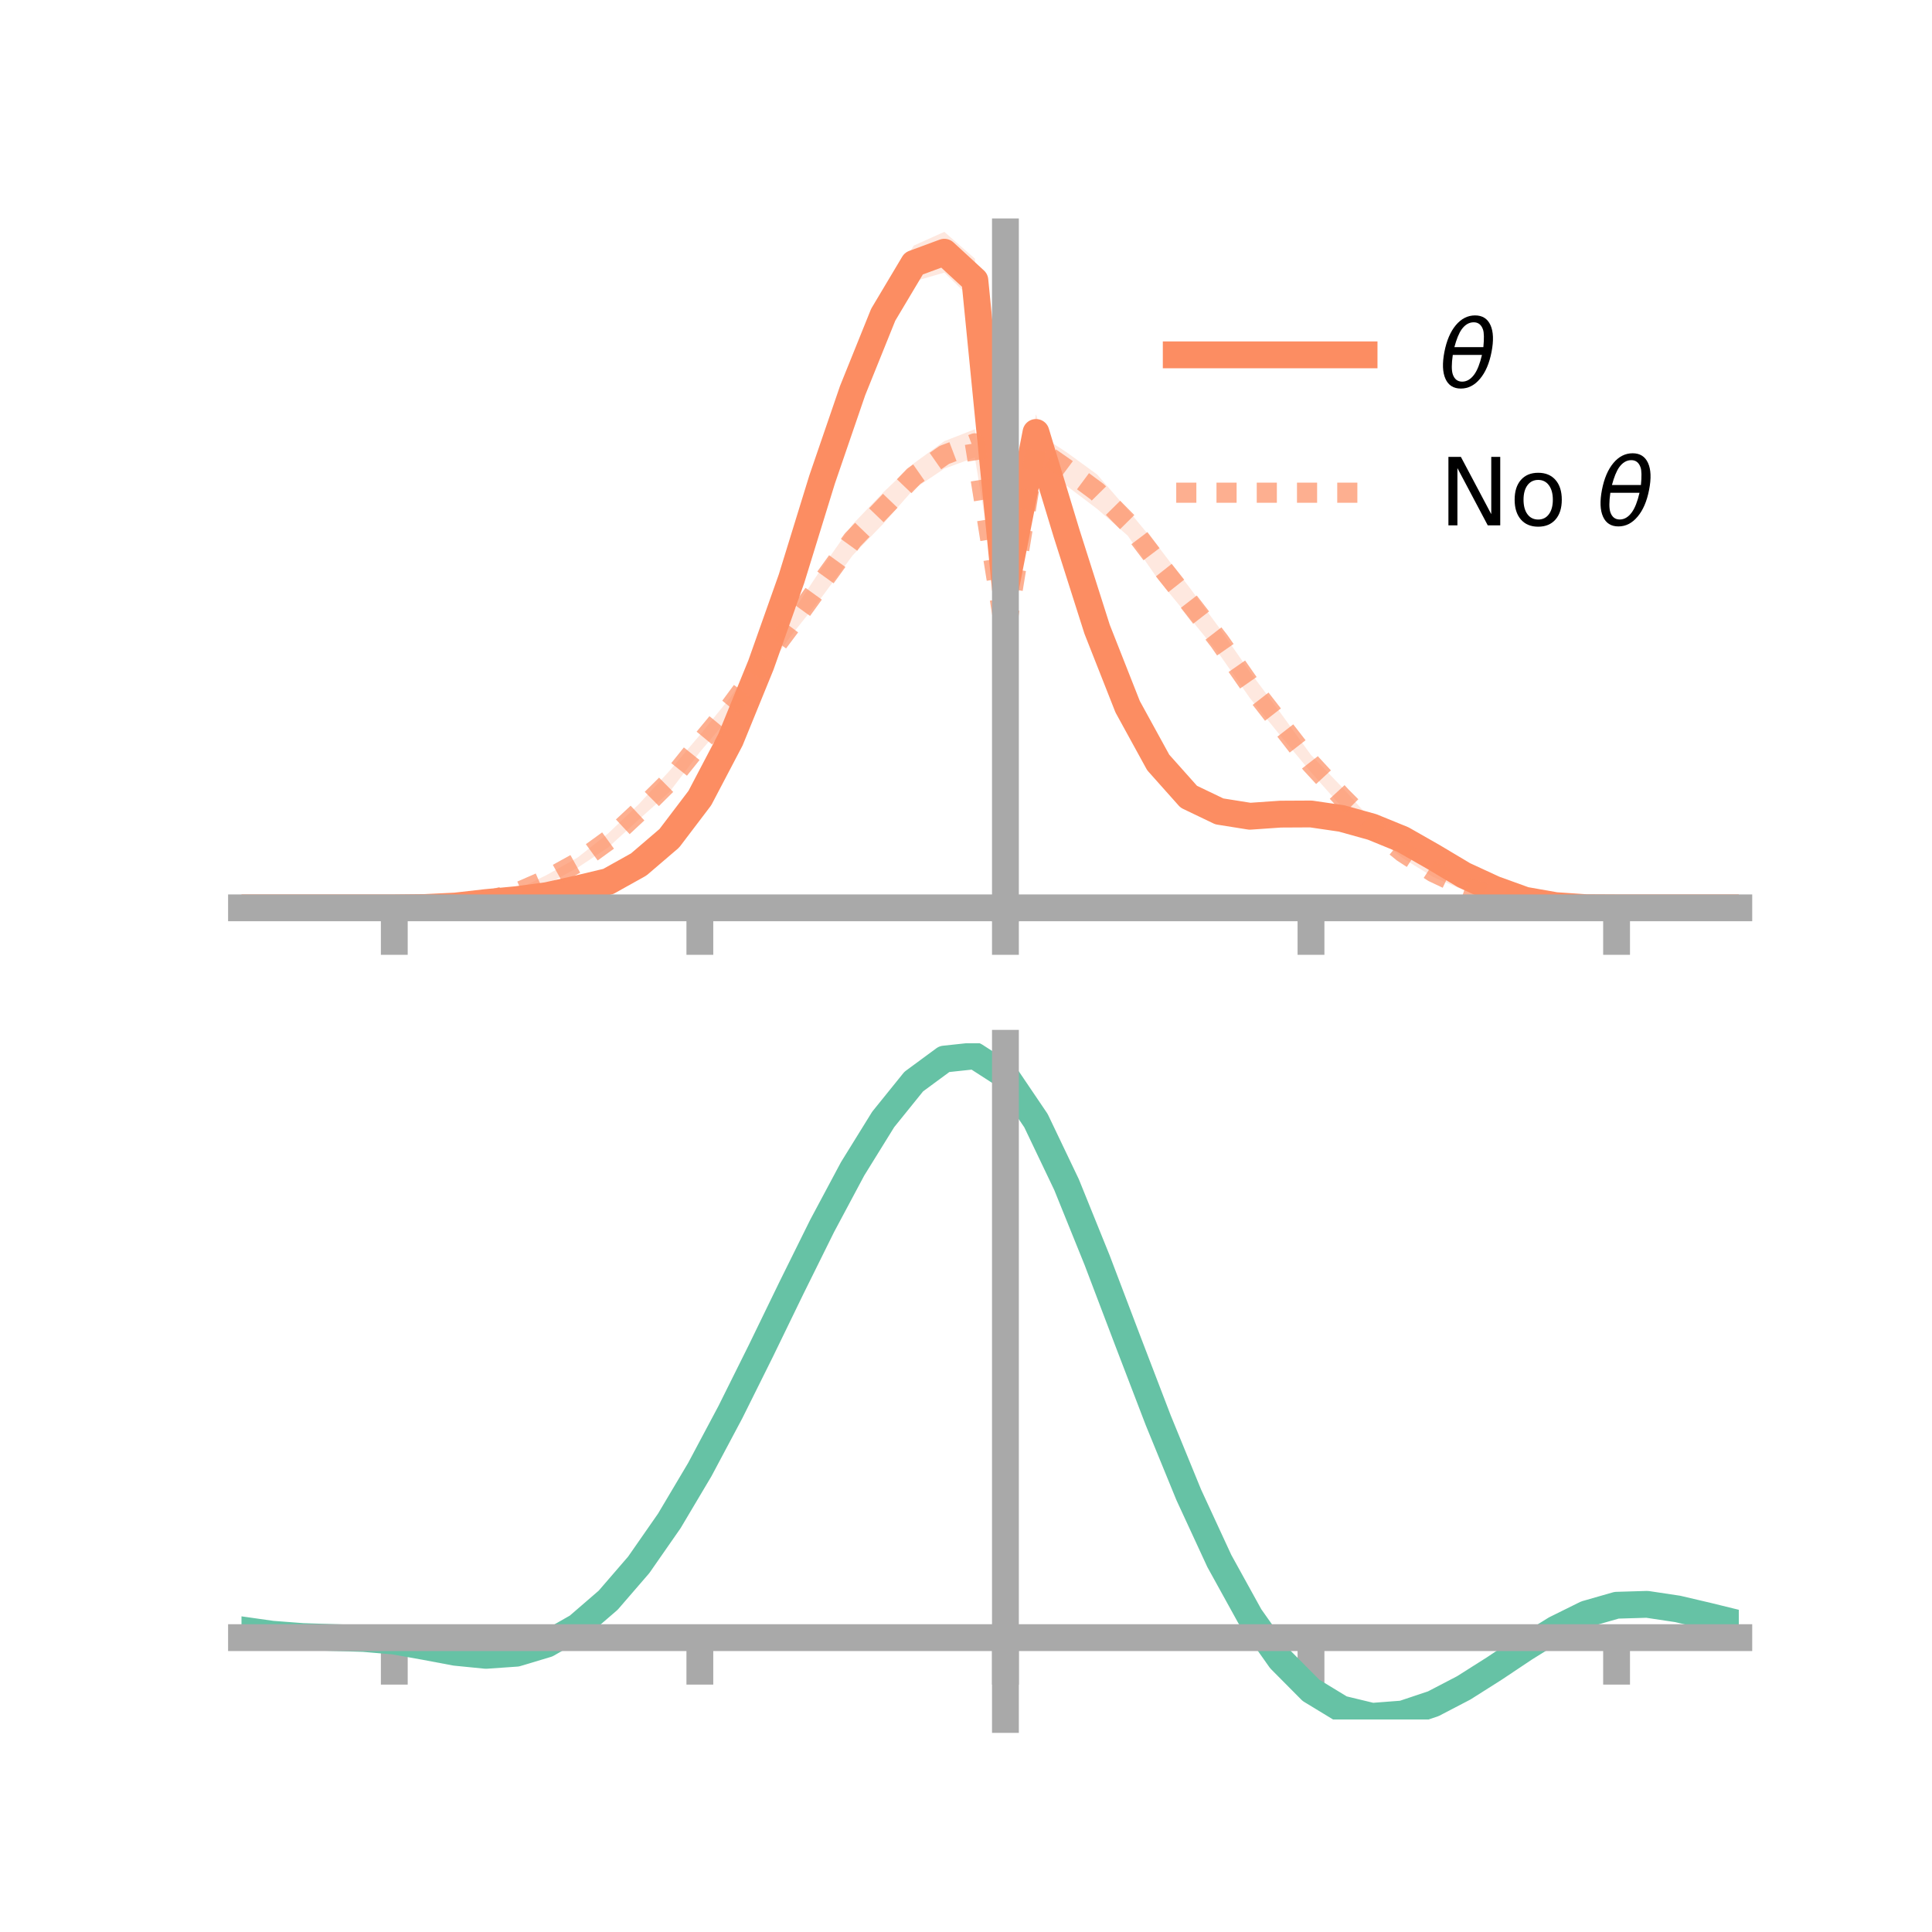 <?xml version="1.0" encoding="utf-8" standalone="no"?>
<!DOCTYPE svg PUBLIC "-//W3C//DTD SVG 1.1//EN"
  "http://www.w3.org/Graphics/SVG/1.1/DTD/svg11.dtd">
<!-- Created with matplotlib (https://matplotlib.org/) -->
<svg height="144pt" version="1.1" viewBox="0 0 144 144" width="144pt" xmlns="http://www.w3.org/2000/svg" xmlns:xlink="http://www.w3.org/1999/xlink">
 <defs>
  <style type="text/css">*{stroke-linecap:butt;stroke-linejoin:round;}</style>
 </defs>
 <g id="figure_1">
  <g id="patch_1">
   <path d="M 0 144 
L 144 144 
L 144 0 
L 0 0 
z
" style="fill:none;"/>
  </g>
  <g id="axes_1">
   <g id="patch_2">
    <path d="M 18 67.68 
L 129.6 67.68 
L 129.6 17.28 
L 18 17.28 
z
" style="fill:none;"/>
   </g>
   <g id="PolyCollection_1">
    <path clip-path="url(#pc316f265df)" d="M 18 67.665 
L 18 67.665 
L 20.278 67.665 
L 22.555 67.665 
L 24.833 67.665 
L 27.11 67.665 
L 29.388 67.665 
L 31.665 67.614 
L 33.943 67.461 
L 36.22 67.159 
L 38.498 66.871 
L 40.776 66.47 
L 43.053 65.883 
L 45.331 65.293 
L 47.608 63.968 
L 49.886 61.916 
L 52.163 58.921 
L 54.441 54.402 
L 56.718 48.582 
L 58.996 42.122 
L 61.273 34.622 
L 63.551 27.978 
L 65.829 21.947 
L 68.106 18.305 
L 70.384 17.28 
L 72.661 19.279 
L 74.939 43.133 
L 77.216 30.869 
L 79.494 38.508 
L 81.771 45.661 
L 84.049 51.727 
L 86.327 55.764 
L 88.604 58.568 
L 90.882 59.534 
L 93.159 59.995 
L 95.437 60.091 
L 97.714 60.12 
L 99.992 60.497 
L 102.269 61.078 
L 104.547 62.078 
L 106.824 63.447 
L 109.102 64.918 
L 111.38 66.033 
L 113.657 66.913 
L 115.935 67.418 
L 118.212 67.627 
L 120.49 67.665 
L 122.767 67.665 
L 125.045 67.665 
L 127.322 67.665 
L 129.6 67.665 
L 129.6 67.665 
L 129.6 67.665 
L 127.322 67.665 
L 125.045 67.665 
L 122.767 67.665 
L 120.49 67.665 
L 118.212 67.68 
L 115.935 67.578 
L 113.657 67.28 
L 111.38 66.515 
L 109.102 65.527 
L 106.824 64.278 
L 104.547 63.052 
L 102.269 62.192 
L 99.992 61.506 
L 97.714 61.218 
L 95.437 61.27 
L 93.159 61.684 
L 90.882 61.417 
L 88.604 60.199 
L 86.327 57.895 
L 84.049 53.628 
L 81.771 48.138 
L 79.494 40.979 
L 77.216 33.597 
L 74.939 44.644 
L 72.661 22.513 
L 70.384 20.319 
L 68.106 20.977 
L 65.829 24.971 
L 63.551 30.235 
L 61.273 36.871 
L 58.996 44.138 
L 56.718 50.538 
L 54.441 55.88 
L 52.163 60.044 
L 49.886 63.046 
L 47.608 64.893 
L 45.331 66.11 
L 43.053 66.607 
L 40.776 67.034 
L 38.498 67.24 
L 36.22 67.384 
L 33.943 67.601 
L 31.665 67.667 
L 29.388 67.665 
L 27.11 67.665 
L 24.833 67.665 
L 22.555 67.665 
L 20.278 67.665 
L 18 67.665 
z
" style="fill:#fc8d62;fill-opacity:0.2;"/>
   </g>
   <g id="PolyCollection_2">
    <path clip-path="url(#pc316f265df)" d="M 18 67.665 
L 18 67.665 
L 20.278 67.665 
L 22.555 67.665 
L 24.833 67.665 
L 27.11 67.665 
L 29.388 67.665 
L 31.665 67.606 
L 33.943 67.419 
L 36.22 66.995 
L 38.498 66.327 
L 40.776 65.201 
L 43.053 63.915 
L 45.331 62.115 
L 47.608 59.944 
L 49.886 57.468 
L 52.163 54.784 
L 54.441 51.971 
L 56.718 48.641 
L 58.996 45.744 
L 61.273 42.307 
L 63.551 39.08 
L 65.829 36.702 
L 68.106 34.54 
L 70.384 32.882 
L 72.661 31.991 
L 74.939 46.573 
L 77.216 32.228 
L 79.494 33.707 
L 81.771 35.365 
L 84.049 37.983 
L 86.327 40.738 
L 88.604 43.715 
L 90.882 46.801 
L 93.159 50.072 
L 95.437 53.127 
L 97.714 56.274 
L 99.992 58.635 
L 102.269 61.156 
L 104.547 63.083 
L 106.824 64.638 
L 109.102 65.817 
L 111.38 66.613 
L 113.657 67.172 
L 115.935 67.504 
L 118.212 67.637 
L 120.49 67.665 
L 122.767 67.665 
L 125.045 67.665 
L 127.322 67.665 
L 129.6 67.665 
L 129.6 67.665 
L 129.6 67.665 
L 127.322 67.665 
L 125.045 67.665 
L 122.767 67.665 
L 120.49 67.665 
L 118.212 67.688 
L 115.935 67.675 
L 113.657 67.494 
L 111.38 67.063 
L 109.102 66.351 
L 106.824 65.369 
L 104.547 63.96 
L 102.269 62.157 
L 99.992 60.133 
L 97.714 57.559 
L 95.437 54.834 
L 93.159 52.032 
L 90.882 48.766 
L 88.604 45.969 
L 86.327 43.195 
L 84.049 39.921 
L 81.771 37.929 
L 79.494 36.206 
L 77.216 34.508 
L 74.939 47.923 
L 72.661 34.098 
L 70.384 34.929 
L 68.106 36.453 
L 65.829 39.043 
L 63.551 41.395 
L 61.273 44.471 
L 58.996 47.333 
L 56.718 50.518 
L 54.441 53.366 
L 52.163 56.056 
L 49.886 59.049 
L 47.608 61.088 
L 45.331 63.164 
L 43.053 64.672 
L 40.776 65.911 
L 38.498 66.775 
L 36.22 67.337 
L 33.943 67.578 
L 31.665 67.666 
L 29.388 67.665 
L 27.11 67.665 
L 24.833 67.665 
L 22.555 67.665 
L 20.278 67.665 
L 18 67.665 
z
" style="fill:#fc8d62;fill-opacity:0.2;"/>
   </g>
   <g id="matplotlib.axis_1">
    <g id="xtick_1">
     <g id="line2d_1">
      <defs>
       <path d="M 0 0 
L 0 3.5 
" id="m25ed50ac05" style="stroke:#a9a9a9;stroke-width:2;"/>
      </defs>
      <g>
       <use style="fill:#a9a9a9;stroke:#a9a9a9;stroke-width:2;" x="29.388" xlink:href="#m25ed50ac05" y="67.665"/>
      </g>
     </g>
    </g>
    <g id="xtick_2">
     <g id="line2d_2">
      <g>
       <use style="fill:#a9a9a9;stroke:#a9a9a9;stroke-width:2;" x="52.163" xlink:href="#m25ed50ac05" y="67.665"/>
      </g>
     </g>
    </g>
    <g id="xtick_3">
     <g id="line2d_3">
      <g>
       <use style="fill:#a9a9a9;stroke:#a9a9a9;stroke-width:2;" x="74.939" xlink:href="#m25ed50ac05" y="67.665"/>
      </g>
     </g>
    </g>
    <g id="xtick_4">
     <g id="line2d_4">
      <g>
       <use style="fill:#a9a9a9;stroke:#a9a9a9;stroke-width:2;" x="97.714" xlink:href="#m25ed50ac05" y="67.665"/>
      </g>
     </g>
    </g>
    <g id="xtick_5">
     <g id="line2d_5">
      <g>
       <use style="fill:#a9a9a9;stroke:#a9a9a9;stroke-width:2;" x="120.49" xlink:href="#m25ed50ac05" y="67.665"/>
      </g>
     </g>
    </g>
   </g>
   <g id="matplotlib.axis_2"/>
   <g id="line2d_6">
    <path clip-path="url(#pc316f265df)" d="M 18 67.665 
L 20.278 67.665 
L 22.555 67.665 
L 24.833 67.665 
L 27.11 67.665 
L 29.388 67.665 
L 31.665 67.641 
L 33.943 67.531 
L 36.22 67.272 
L 38.498 67.055 
L 40.776 66.752 
L 43.053 66.245 
L 45.331 65.702 
L 47.608 64.431 
L 49.886 62.481 
L 52.163 59.482 
L 54.441 55.141 
L 56.718 49.56 
L 58.996 43.13 
L 61.273 35.747 
L 63.551 29.106 
L 65.829 23.459 
L 68.106 19.641 
L 70.384 18.799 
L 72.661 20.896 
L 74.939 43.889 
L 77.216 32.233 
L 79.494 39.743 
L 81.771 46.9 
L 84.049 52.677 
L 86.327 56.83 
L 88.604 59.384 
L 90.882 60.476 
L 93.159 60.839 
L 95.437 60.681 
L 97.714 60.669 
L 99.992 61.001 
L 102.269 61.635 
L 104.547 62.565 
L 106.824 63.863 
L 109.102 65.223 
L 111.38 66.274 
L 113.657 67.097 
L 115.935 67.498 
L 118.212 67.653 
L 120.49 67.665 
L 122.767 67.665 
L 125.045 67.665 
L 127.322 67.665 
L 129.6 67.665 
" style="fill:none;stroke:#fc8d62;stroke-linecap:square;stroke-width:2;"/>
   </g>
   <g id="line2d_7">
    <path clip-path="url(#pc316f265df)" d="M 18 67.665 
L 20.278 67.665 
L 22.555 67.665 
L 24.833 67.665 
L 27.11 67.665 
L 29.388 67.665 
L 31.665 67.636 
L 33.943 67.498 
L 36.22 67.166 
L 38.498 66.551 
L 40.776 65.556 
L 43.053 64.293 
L 45.331 62.64 
L 47.608 60.516 
L 49.886 58.259 
L 52.163 55.42 
L 54.441 52.668 
L 56.718 49.579 
L 58.996 46.538 
L 61.273 43.389 
L 63.551 40.237 
L 65.829 37.873 
L 68.106 35.497 
L 70.384 33.906 
L 72.661 33.044 
L 74.939 47.248 
L 77.216 33.368 
L 79.494 34.956 
L 81.771 36.647 
L 84.049 38.952 
L 86.327 41.966 
L 88.604 44.842 
L 90.882 47.784 
L 93.159 51.052 
L 95.437 53.981 
L 97.714 56.917 
L 99.992 59.384 
L 102.269 61.657 
L 104.547 63.521 
L 106.824 65.003 
L 109.102 66.084 
L 111.38 66.838 
L 113.657 67.333 
L 115.935 67.589 
L 118.212 67.662 
L 120.49 67.665 
L 122.767 67.665 
L 125.045 67.665 
L 127.322 67.665 
L 129.6 67.665 
" style="fill:none;stroke:#fc8d62;stroke-dasharray:1.5,1.5;stroke-dashoffset:0;stroke-opacity:0.7;stroke-width:1.5;"/>
   </g>
   <g id="patch_3">
    <path d="M 74.939 67.68 
L 74.939 17.28 
" style="fill:none;stroke:#a9a9a9;stroke-linecap:square;stroke-linejoin:miter;stroke-width:2;"/>
   </g>
   <g id="patch_4">
    <path d="M 129.6 67.68 
L 129.6 17.28 
" style="fill:none;"/>
   </g>
   <g id="patch_5">
    <path d="M 18 67.665 
L 129.6 67.665 
" style="fill:none;stroke:#a9a9a9;stroke-linecap:square;stroke-linejoin:miter;stroke-width:2;"/>
   </g>
   <g id="patch_6">
    <path d="M 18 17.28 
L 129.6 17.28 
" style="fill:none;"/>
   </g>
   <g id="legend_1">
    <g id="line2d_8">
     <path d="M 87.67 26.449 
L 101.67 26.449 
" style="fill:none;stroke:#fc8d62;stroke-linecap:square;stroke-width:2;"/>
    </g>
    <g id="line2d_9"/>
    <g id="text_1">
     <!-- $\theta$ -->
     <g transform="translate(107.27 28.899)scale(0.07 -0.07)">
      <defs>
       <path d="M 45.516 34.672 
L 14.453 34.672 
Q 12.359 20.062 14.5 13.875 
Q 17.188 6.25 24.469 6.25 
Q 31.781 6.25 37.359 13.922 
Q 42.234 20.656 45.516 34.672 
z
M 47.016 42.969 
Q 48.344 56.844 46.625 61.719 
Q 43.953 69.438 36.766 69.438 
Q 29.297 69.438 23.828 61.812 
Q 19.531 55.672 16.156 42.969 
z
M 38.188 76.766 
Q 49.906 76.766 54.594 66.406 
Q 59.281 56.109 55.719 37.844 
Q 52.203 19.625 43.453 9.281 
Q 34.766 -1.125 23.047 -1.125 
Q 11.281 -1.125 6.641 9.281 
Q 2 19.625 5.516 37.844 
Q 9.078 56.109 17.719 66.406 
Q 26.422 76.766 38.188 76.766 
z
" id="DejaVuSans-Oblique-952"/>
      </defs>
      <use transform="translate(0 0.234)" xlink:href="#DejaVuSans-Oblique-952"/>
     </g>
    </g>
    <g id="line2d_10">
     <path d="M 87.67 36.724 
L 101.67 36.724 
" style="fill:none;stroke:#fc8d62;stroke-dasharray:1.5,1.5;stroke-dashoffset:0;stroke-opacity:0.7;stroke-width:1.5;"/>
    </g>
    <g id="line2d_11"/>
    <g id="text_2">
     <!-- No $\theta$ -->
     <g transform="translate(107.27 39.174)scale(0.07 -0.07)">
      <defs>
       <path d="M 9.812 72.906 
L 23.094 72.906 
L 55.422 11.922 
L 55.422 72.906 
L 64.984 72.906 
L 64.984 0 
L 51.703 0 
L 19.391 60.984 
L 19.391 0 
L 9.812 0 
z
" id="DejaVuSans-78"/>
       <path d="M 30.609 48.391 
Q 23.391 48.391 19.188 42.75 
Q 14.984 37.109 14.984 27.297 
Q 14.984 17.484 19.156 11.844 
Q 23.344 6.203 30.609 6.203 
Q 37.797 6.203 41.984 11.859 
Q 46.188 17.531 46.188 27.297 
Q 46.188 37.016 41.984 42.703 
Q 37.797 48.391 30.609 48.391 
z
M 30.609 56 
Q 42.328 56 49.016 48.375 
Q 55.719 40.766 55.719 27.297 
Q 55.719 13.875 49.016 6.219 
Q 42.328 -1.422 30.609 -1.422 
Q 18.844 -1.422 12.172 6.219 
Q 5.516 13.875 5.516 27.297 
Q 5.516 40.766 12.172 48.375 
Q 18.844 56 30.609 56 
z
" id="DejaVuSans-111"/>
       <path id="DejaVuSans-32"/>
      </defs>
      <use transform="translate(0 0.234)" xlink:href="#DejaVuSans-78"/>
      <use transform="translate(74.805 0.234)" xlink:href="#DejaVuSans-111"/>
      <use transform="translate(135.986 0.234)" xlink:href="#DejaVuSans-32"/>
      <use transform="translate(167.773 0.234)" xlink:href="#DejaVuSans-Oblique-952"/>
     </g>
    </g>
   </g>
  </g>
  <g id="axes_2">
   <g id="patch_7">
    <path d="M 18 128.16 
L 129.6 128.16 
L 129.6 77.76 
L 18 77.76 
z
" style="fill:none;"/>
   </g>
   <g id="PolyCollection_3">
    <path clip-path="url(#p0b33c70c09)" d="M 18 121.526 
L 18 121.44 
L 20.278 121.769 
L 22.555 121.943 
L 24.833 122.015 
L 27.11 122.083 
L 29.388 122.28 
L 31.665 122.687 
L 33.943 123.109 
L 36.22 123.325 
L 38.498 123.159 
L 40.776 122.47 
L 43.053 121.153 
L 45.331 119.149 
L 47.608 116.45 
L 49.886 113.099 
L 52.163 109.176 
L 54.441 104.799 
L 56.718 100.123 
L 58.996 95.335 
L 61.273 90.649 
L 63.551 86.306 
L 65.829 82.566 
L 68.106 79.704 
L 70.384 78.004 
L 72.661 77.76 
L 74.939 79.249 
L 77.216 82.659 
L 79.494 87.488 
L 81.771 93.188 
L 84.049 99.264 
L 86.327 105.294 
L 88.604 110.94 
L 90.882 115.947 
L 93.159 120.137 
L 95.437 123.409 
L 97.714 125.731 
L 99.992 127.132 
L 102.269 127.69 
L 104.547 127.524 
L 106.824 126.778 
L 109.102 125.611 
L 111.38 124.195 
L 113.657 122.704 
L 115.935 121.315 
L 118.212 120.204 
L 120.49 119.555 
L 122.767 119.491 
L 125.045 119.84 
L 127.322 120.386 
L 129.6 120.959 
L 129.6 121.068 
L 129.6 121.068 
L 127.322 120.522 
L 125.045 119.999 
L 122.767 119.665 
L 120.49 119.737 
L 118.212 120.395 
L 115.935 121.537 
L 113.657 122.976 
L 111.38 124.525 
L 109.102 125.995 
L 106.824 127.203 
L 104.547 127.977 
L 102.269 128.16 
L 99.992 127.618 
L 97.714 126.248 
L 95.437 123.985 
L 93.159 120.808 
L 90.882 116.748 
L 88.604 111.897 
L 86.327 106.421 
L 84.049 100.564 
L 81.771 94.654 
L 79.494 89.102 
L 77.216 84.395 
L 74.939 81.072 
L 72.661 79.627 
L 70.384 79.871 
L 68.106 81.526 
L 65.829 84.304 
L 63.551 87.922 
L 61.273 92.112 
L 58.996 96.621 
L 56.718 101.218 
L 54.441 105.696 
L 52.163 109.878 
L 49.886 113.62 
L 47.608 116.815 
L 45.331 119.392 
L 43.053 121.32 
L 40.776 122.604 
L 38.498 123.282 
L 36.22 123.435 
L 33.943 123.198 
L 31.665 122.76 
L 29.388 122.353 
L 27.11 122.16 
L 24.833 122.091 
L 22.555 122.015 
L 20.278 121.841 
L 18 121.526 
z
" style="fill:#66c2a5;fill-opacity:0.2;"/>
   </g>
   <g id="matplotlib.axis_3">
    <g id="xtick_6">
     <g id="line2d_12">
      <g>
       <use style="fill:#a9a9a9;stroke:#a9a9a9;stroke-width:2;" x="29.388" xlink:href="#m25ed50ac05" y="122.061"/>
      </g>
     </g>
    </g>
    <g id="xtick_7">
     <g id="line2d_13">
      <g>
       <use style="fill:#a9a9a9;stroke:#a9a9a9;stroke-width:2;" x="52.163" xlink:href="#m25ed50ac05" y="122.061"/>
      </g>
     </g>
    </g>
    <g id="xtick_8">
     <g id="line2d_14">
      <g>
       <use style="fill:#a9a9a9;stroke:#a9a9a9;stroke-width:2;" x="74.939" xlink:href="#m25ed50ac05" y="122.061"/>
      </g>
     </g>
    </g>
    <g id="xtick_9">
     <g id="line2d_15">
      <g>
       <use style="fill:#a9a9a9;stroke:#a9a9a9;stroke-width:2;" x="97.714" xlink:href="#m25ed50ac05" y="122.061"/>
      </g>
     </g>
    </g>
    <g id="xtick_10">
     <g id="line2d_16">
      <g>
       <use style="fill:#a9a9a9;stroke:#a9a9a9;stroke-width:2;" x="120.49" xlink:href="#m25ed50ac05" y="122.061"/>
      </g>
     </g>
    </g>
   </g>
   <g id="matplotlib.axis_4"/>
   <g id="line2d_17">
    <path clip-path="url(#p0b33c70c09)" d="M 18 121.483 
L 20.278 121.805 
L 22.555 121.979 
L 24.833 122.053 
L 27.11 122.122 
L 29.388 122.317 
L 31.665 122.724 
L 33.943 123.153 
L 36.22 123.38 
L 38.498 123.221 
L 40.776 122.537 
L 43.053 121.237 
L 45.331 119.27 
L 47.608 116.633 
L 49.886 113.36 
L 52.163 109.527 
L 54.441 105.247 
L 56.718 100.67 
L 58.996 95.978 
L 61.273 91.38 
L 63.551 87.114 
L 65.829 83.435 
L 68.106 80.615 
L 70.384 78.937 
L 72.661 78.693 
L 74.939 80.161 
L 77.216 83.527 
L 79.494 88.295 
L 81.771 93.921 
L 84.049 99.914 
L 86.327 105.857 
L 88.604 111.419 
L 90.882 116.347 
L 93.159 120.472 
L 95.437 123.697 
L 97.714 125.99 
L 99.992 127.375 
L 102.269 127.925 
L 104.547 127.751 
L 106.824 126.99 
L 109.102 125.803 
L 111.38 124.36 
L 113.657 122.84 
L 115.935 121.426 
L 118.212 120.299 
L 120.49 119.646 
L 122.767 119.578 
L 125.045 119.92 
L 127.322 120.454 
L 129.6 121.013 
" style="fill:none;stroke:#66c2a5;stroke-linecap:square;stroke-width:2;"/>
   </g>
   <g id="patch_8">
    <path d="M 74.939 128.16 
L 74.939 77.76 
" style="fill:none;stroke:#a9a9a9;stroke-linecap:square;stroke-linejoin:miter;stroke-width:2;"/>
   </g>
   <g id="patch_9">
    <path d="M 129.6 128.16 
L 129.6 77.76 
" style="fill:none;"/>
   </g>
   <g id="patch_10">
    <path d="M 18 122.061 
L 129.6 122.061 
" style="fill:none;stroke:#a9a9a9;stroke-linecap:square;stroke-linejoin:miter;stroke-width:2;"/>
   </g>
   <g id="patch_11">
    <path d="M 18 77.76 
L 129.6 77.76 
" style="fill:none;"/>
   </g>
  </g>
 </g>
 <defs>
  <clipPath id="pc316f265df">
   <rect height="50.4" width="111.6" x="18" y="17.28"/>
  </clipPath>
  <clipPath id="p0b33c70c09">
   <rect height="50.4" width="111.6" x="18" y="77.76"/>
  </clipPath>
 </defs>
</svg>
